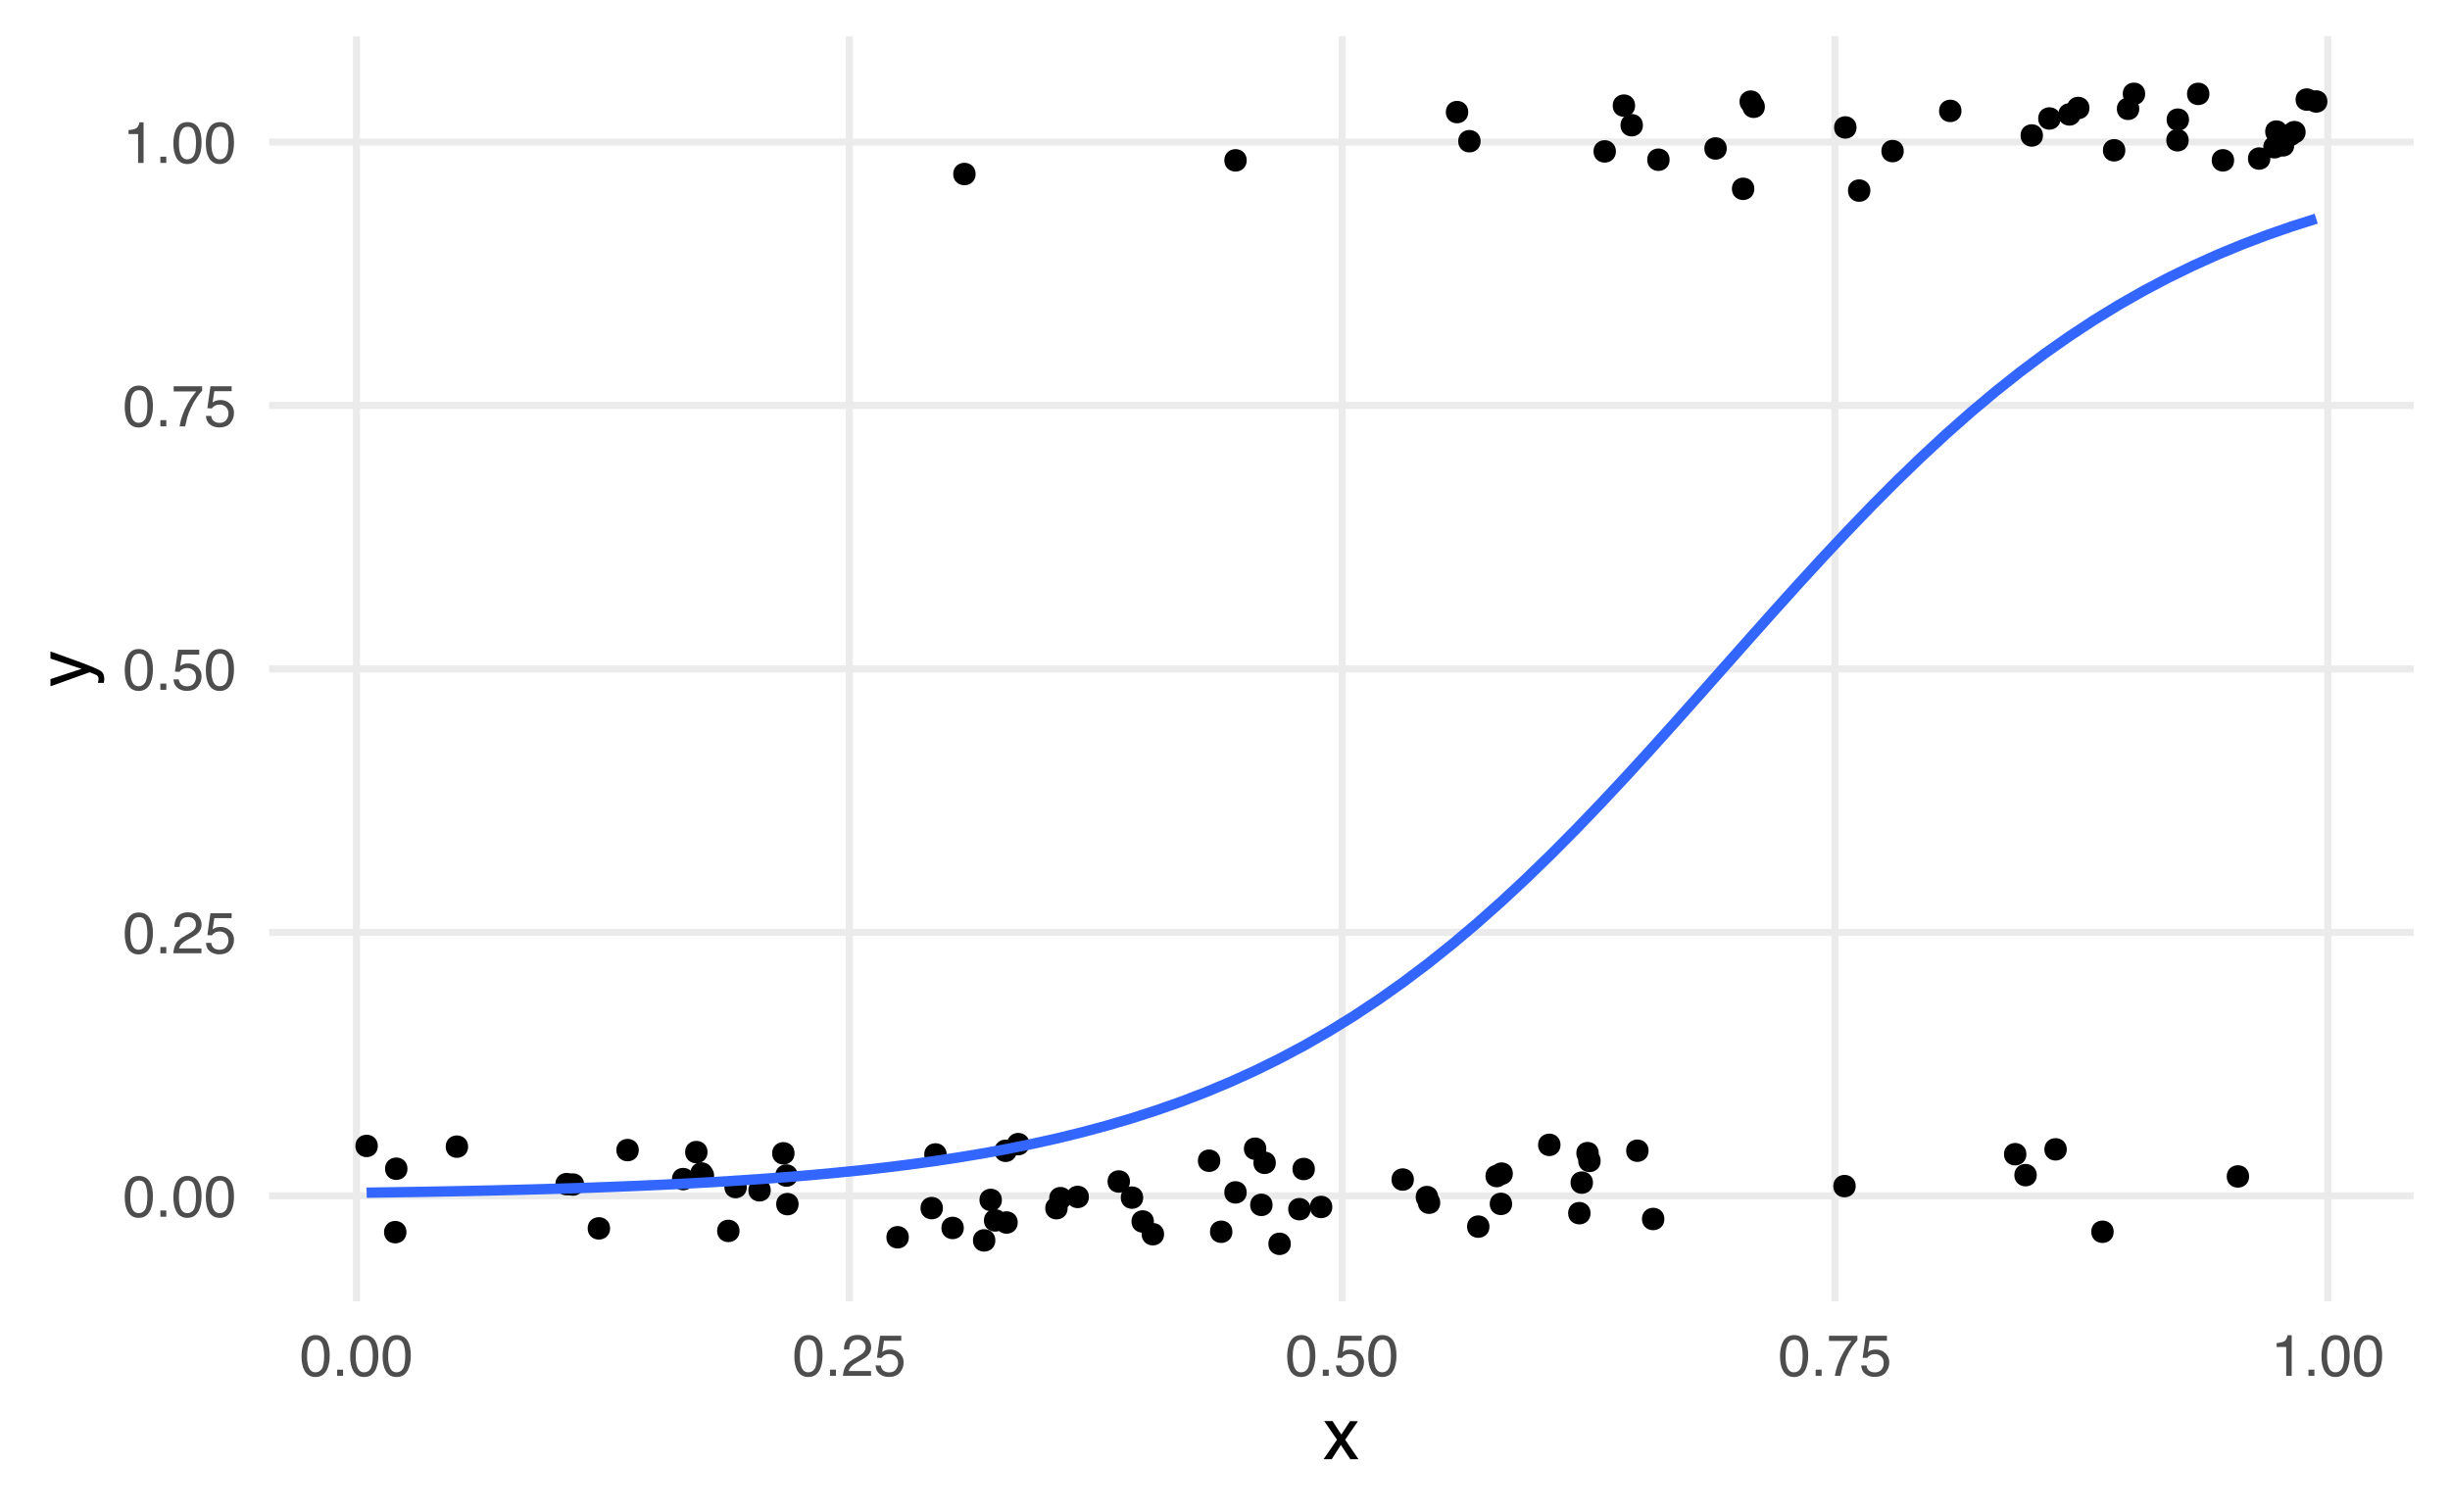 <?xml version="1.0" encoding="UTF-8"?>
<svg xmlns="http://www.w3.org/2000/svg" xmlns:xlink="http://www.w3.org/1999/xlink" width="504pt" height="311pt" viewBox="0 0 504 311" version="1.1">
<defs>
<g>
<symbol overflow="visible" id="glyph0-0">
<path style="stroke:none;" d="M 0.391 0 L 0.391 -8.609 L 7.219 -8.609 L 7.219 0 Z M 6.141 -1.078 L 6.141 -7.531 L 1.469 -7.531 L 1.469 -1.078 Z M 6.141 -1.078 "/>
</symbol>
<symbol overflow="visible" id="glyph0-1">
<path style="stroke:none;" d="M 3.25 -8.391 C 4.332 -8.391 5.117 -7.941 5.609 -7.047 C 5.984 -6.359 6.172 -5.41 6.172 -4.203 C 6.172 -3.066 6 -2.125 5.656 -1.375 C 5.164 -0.301 4.359 0.234 3.234 0.234 C 2.234 0.234 1.484 -0.203 0.984 -1.078 C 0.578 -1.816 0.375 -2.801 0.375 -4.031 C 0.375 -4.977 0.5 -5.797 0.75 -6.484 C 1.207 -7.754 2.039 -8.391 3.25 -8.391 Z M 3.234 -0.734 C 3.785 -0.734 4.223 -0.973 4.547 -1.453 C 4.867 -1.941 5.031 -2.848 5.031 -4.172 C 5.031 -5.117 4.91 -5.898 4.672 -6.516 C 4.441 -7.129 3.988 -7.438 3.312 -7.438 C 2.688 -7.438 2.227 -7.145 1.938 -6.562 C 1.656 -5.977 1.516 -5.117 1.516 -3.984 C 1.516 -3.129 1.609 -2.441 1.797 -1.922 C 2.078 -1.129 2.555 -0.734 3.234 -0.734 Z M 3.234 -0.734 "/>
</symbol>
<symbol overflow="visible" id="glyph0-2">
<path style="stroke:none;" d="M 1.031 -1.281 L 2.25 -1.281 L 2.25 0 L 1.031 0 Z M 1.031 -1.281 "/>
</symbol>
<symbol overflow="visible" id="glyph0-3">
<path style="stroke:none;" d="M 0.375 0 C 0.414 -0.719 0.566 -1.344 0.828 -1.875 C 1.086 -2.414 1.594 -2.906 2.344 -3.344 L 3.469 -4 C 3.969 -4.289 4.32 -4.539 4.531 -4.75 C 4.852 -5.07 5.016 -5.441 5.016 -5.859 C 5.016 -6.348 4.863 -6.734 4.562 -7.016 C 4.27 -7.305 3.883 -7.453 3.406 -7.453 C 2.676 -7.453 2.176 -7.18 1.906 -6.641 C 1.75 -6.336 1.664 -5.93 1.656 -5.422 L 0.578 -5.422 C 0.586 -6.148 0.723 -6.742 0.984 -7.203 C 1.441 -8.016 2.25 -8.422 3.406 -8.422 C 4.363 -8.422 5.062 -8.16 5.5 -7.641 C 5.945 -7.117 6.172 -6.539 6.172 -5.906 C 6.172 -5.238 5.938 -4.664 5.469 -4.188 C 5.195 -3.906 4.707 -3.566 4 -3.172 L 3.188 -2.734 C 2.812 -2.523 2.516 -2.32 2.297 -2.125 C 1.898 -1.789 1.648 -1.414 1.547 -1 L 6.141 -1 L 6.141 0 Z M 0.375 0 "/>
</symbol>
<symbol overflow="visible" id="glyph0-4">
<path style="stroke:none;" d="M 1.484 -2.141 C 1.555 -1.535 1.836 -1.117 2.328 -0.891 C 2.578 -0.773 2.863 -0.719 3.188 -0.719 C 3.812 -0.719 4.273 -0.914 4.578 -1.312 C 4.879 -1.707 5.031 -2.148 5.031 -2.641 C 5.031 -3.223 4.848 -3.676 4.484 -4 C 4.129 -4.32 3.703 -4.484 3.203 -4.484 C 2.836 -4.484 2.523 -4.41 2.266 -4.266 C 2.004 -4.129 1.785 -3.938 1.609 -3.688 L 0.688 -3.734 L 1.328 -8.25 L 5.688 -8.25 L 5.688 -7.234 L 2.125 -7.234 L 1.766 -4.906 C 1.961 -5.051 2.148 -5.16 2.328 -5.234 C 2.641 -5.359 3 -5.422 3.406 -5.422 C 4.176 -5.422 4.828 -5.172 5.359 -4.672 C 5.898 -4.18 6.172 -3.555 6.172 -2.797 C 6.172 -2.004 5.922 -1.301 5.422 -0.688 C 4.93 -0.082 4.148 0.219 3.078 0.219 C 2.398 0.219 1.797 0.023 1.266 -0.359 C 0.742 -0.742 0.453 -1.336 0.391 -2.141 Z M 1.484 -2.141 "/>
</symbol>
<symbol overflow="visible" id="glyph0-5">
<path style="stroke:none;" d="M 6.281 -8.25 L 6.281 -7.328 C 6.008 -7.066 5.648 -6.613 5.203 -5.969 C 4.754 -5.32 4.359 -4.625 4.016 -3.875 C 3.672 -3.133 3.41 -2.469 3.234 -1.875 C 3.129 -1.488 2.984 -0.863 2.797 0 L 1.641 0 C 1.898 -1.602 2.484 -3.195 3.391 -4.781 C 3.93 -5.707 4.492 -6.508 5.078 -7.188 L 0.438 -7.188 L 0.438 -8.25 Z M 6.281 -8.25 "/>
</symbol>
<symbol overflow="visible" id="glyph0-6">
<path style="stroke:none;" d="M 1.156 -5.938 L 1.156 -6.75 C 1.914 -6.82 2.441 -6.945 2.734 -7.125 C 3.035 -7.301 3.266 -7.711 3.422 -8.359 L 4.25 -8.359 L 4.25 0 L 3.125 0 L 3.125 -5.938 Z M 1.156 -5.938 "/>
</symbol>
<symbol overflow="visible" id="glyph1-0">
<path style="stroke:none;" d="M 0.484 0 L 0.484 -10.766 L 9.031 -10.766 L 9.031 0 Z M 7.672 -1.344 L 7.672 -9.406 L 1.828 -9.406 L 1.828 -1.344 Z M 7.672 -1.344 "/>
</symbol>
<symbol overflow="visible" id="glyph1-1">
<path style="stroke:none;" d="M 0.219 -7.844 L 1.922 -7.844 L 3.734 -5.078 L 5.547 -7.844 L 7.156 -7.812 L 4.516 -4.016 L 7.266 0 L 5.594 0 L 3.641 -2.938 L 1.75 0 L 0.078 0 L 2.844 -4.016 Z M 0.219 -7.844 "/>
</symbol>
<symbol overflow="visible" id="glyph2-0">
<path style="stroke:none;" d="M 0 -0.484 L -10.766 -0.484 L -10.766 -9.031 L 0 -9.031 Z M -1.344 -7.672 L -9.406 -7.672 L -9.406 -1.828 L -1.344 -1.828 Z M -1.344 -7.672 "/>
</symbol>
<symbol overflow="visible" id="glyph2-1">
<path style="stroke:none;" d="M -7.844 -5.859 L -7.844 -7.328 C -7.344 -7.141 -6.195 -6.727 -4.406 -6.094 C -3.051 -5.613 -1.953 -5.211 -1.109 -4.891 C 0.891 -4.129 2.109 -3.594 2.547 -3.281 C 2.992 -2.969 3.219 -2.426 3.219 -1.656 C 3.219 -1.477 3.207 -1.336 3.188 -1.234 C 3.176 -1.129 3.148 -1.004 3.109 -0.859 L 1.906 -0.859 C 1.969 -1.086 2.004 -1.254 2.016 -1.359 C 2.035 -1.461 2.047 -1.555 2.047 -1.641 C 2.047 -1.879 2.004 -2.055 1.922 -2.172 C 1.848 -2.285 1.754 -2.383 1.641 -2.469 C 1.598 -2.488 1.395 -2.57 1.031 -2.719 C 0.664 -2.875 0.398 -2.984 0.234 -3.047 L -7.844 -0.156 L -7.844 -1.641 L -1.453 -3.75 Z M -8.031 -3.75 Z M -8.031 -3.75 "/>
</symbol>
</g>
<clipPath id="clip1">
  <path d="M 55.367 245 L 496.531 245 L 496.531 247 L 55.367 247 Z M 55.367 245 "/>
</clipPath>
<clipPath id="clip2">
  <path d="M 55.367 191 L 496.531 191 L 496.531 193 L 55.367 193 Z M 55.367 191 "/>
</clipPath>
<clipPath id="clip3">
  <path d="M 55.367 136 L 496.531 136 L 496.531 139 L 55.367 139 Z M 55.367 136 "/>
</clipPath>
<clipPath id="clip4">
  <path d="M 55.367 82 L 496.531 82 L 496.531 85 L 55.367 85 Z M 55.367 82 "/>
</clipPath>
<clipPath id="clip5">
  <path d="M 55.367 28 L 496.531 28 L 496.531 30 L 55.367 30 Z M 55.367 28 "/>
</clipPath>
<clipPath id="clip6">
  <path d="M 72 7.473 L 75 7.473 L 75 267.73 L 72 267.73 Z M 72 7.473 "/>
</clipPath>
<clipPath id="clip7">
  <path d="M 173 7.473 L 176 7.473 L 176 267.73 L 173 267.73 Z M 173 7.473 "/>
</clipPath>
<clipPath id="clip8">
  <path d="M 275 7.473 L 277 7.473 L 277 267.73 L 275 267.73 Z M 275 7.473 "/>
</clipPath>
<clipPath id="clip9">
  <path d="M 376 7.473 L 379 7.473 L 379 267.73 L 376 267.73 Z M 376 7.473 "/>
</clipPath>
<clipPath id="clip10">
  <path d="M 478 7.473 L 480 7.473 L 480 267.73 L 478 267.73 Z M 478 7.473 "/>
</clipPath>
</defs>
<g id="surface164">
<rect x="0" y="0" width="504" height="311" style="fill:rgb(100%,100%,100%);fill-opacity:1;stroke:none;"/>
<g clip-path="url(#clip1)" clip-rule="nonzero">
<path style="fill:none;stroke-width:1.455;stroke-linecap:butt;stroke-linejoin:round;stroke:rgb(92.157%,92.157%,92.157%);stroke-opacity:1;stroke-miterlimit:10;" d="M 55.367 246.02 L 496.527 246.02 "/>
</g>
<g clip-path="url(#clip2)" clip-rule="nonzero">
<path style="fill:none;stroke-width:1.455;stroke-linecap:butt;stroke-linejoin:round;stroke:rgb(92.157%,92.157%,92.157%);stroke-opacity:1;stroke-miterlimit:10;" d="M 55.367 191.816 L 496.527 191.816 "/>
</g>
<g clip-path="url(#clip3)" clip-rule="nonzero">
<path style="fill:none;stroke-width:1.455;stroke-linecap:butt;stroke-linejoin:round;stroke:rgb(92.157%,92.157%,92.157%);stroke-opacity:1;stroke-miterlimit:10;" d="M 55.367 137.617 L 496.527 137.617 "/>
</g>
<g clip-path="url(#clip4)" clip-rule="nonzero">
<path style="fill:none;stroke-width:1.455;stroke-linecap:butt;stroke-linejoin:round;stroke:rgb(92.157%,92.157%,92.157%);stroke-opacity:1;stroke-miterlimit:10;" d="M 55.367 83.414 L 496.527 83.414 "/>
</g>
<g clip-path="url(#clip5)" clip-rule="nonzero">
<path style="fill:none;stroke-width:1.455;stroke-linecap:butt;stroke-linejoin:round;stroke:rgb(92.157%,92.157%,92.157%);stroke-opacity:1;stroke-miterlimit:10;" d="M 55.367 29.215 L 496.527 29.215 "/>
</g>
<g clip-path="url(#clip6)" clip-rule="nonzero">
<path style="fill:none;stroke-width:1.455;stroke-linecap:butt;stroke-linejoin:round;stroke:rgb(92.157%,92.157%,92.157%);stroke-opacity:1;stroke-miterlimit:10;" d="M 73.332 267.727 L 73.332 7.473 "/>
</g>
<g clip-path="url(#clip7)" clip-rule="nonzero">
<path style="fill:none;stroke-width:1.455;stroke-linecap:butt;stroke-linejoin:round;stroke:rgb(92.157%,92.157%,92.157%);stroke-opacity:1;stroke-miterlimit:10;" d="M 174.715 267.727 L 174.715 7.473 "/>
</g>
<g clip-path="url(#clip8)" clip-rule="nonzero">
<path style="fill:none;stroke-width:1.455;stroke-linecap:butt;stroke-linejoin:round;stroke:rgb(92.157%,92.157%,92.157%);stroke-opacity:1;stroke-miterlimit:10;" d="M 276.098 267.727 L 276.098 7.473 "/>
</g>
<g clip-path="url(#clip9)" clip-rule="nonzero">
<path style="fill:none;stroke-width:1.455;stroke-linecap:butt;stroke-linejoin:round;stroke:rgb(92.157%,92.157%,92.157%);stroke-opacity:1;stroke-miterlimit:10;" d="M 377.48 267.727 L 377.48 7.473 "/>
</g>
<g clip-path="url(#clip10)" clip-rule="nonzero">
<path style="fill:none;stroke-width:1.455;stroke-linecap:butt;stroke-linejoin:round;stroke:rgb(92.157%,92.157%,92.157%);stroke-opacity:1;stroke-miterlimit:10;" d="M 478.863 267.727 L 478.863 7.473 "/>
</g>
<path style="fill-rule:nonzero;fill:rgb(0%,0%,0%);fill-opacity:1;stroke-width:0.709;stroke-linecap:round;stroke-linejoin:round;stroke:rgb(0%,0%,0%);stroke-opacity:1;stroke-miterlimit:10;" d="M 416.508 237.461 C 416.508 240.066 412.598 240.066 412.598 237.461 C 412.598 234.852 416.508 234.852 416.508 237.461 "/>
<path style="fill-rule:nonzero;fill:rgb(0%,0%,0%);fill-opacity:1;stroke-width:0.709;stroke-linecap:round;stroke-linejoin:round;stroke:rgb(0%,0%,0%);stroke-opacity:1;stroke-miterlimit:10;" d="M 262.105 239.23 C 262.105 241.836 258.195 241.836 258.195 239.23 C 258.195 236.625 262.105 236.625 262.105 239.23 "/>
<path style="fill-rule:nonzero;fill:rgb(0%,0%,0%);fill-opacity:1;stroke-width:0.709;stroke-linecap:round;stroke-linejoin:round;stroke:rgb(0%,0%,0%);stroke-opacity:1;stroke-miterlimit:10;" d="M 209.012 251.512 C 209.012 254.117 205.105 254.117 205.105 251.512 C 205.105 248.902 209.012 248.902 209.012 251.512 "/>
<path style="fill-rule:nonzero;fill:rgb(0%,0%,0%);fill-opacity:1;stroke-width:0.709;stroke-linecap:round;stroke-linejoin:round;stroke:rgb(0%,0%,0%);stroke-opacity:1;stroke-miterlimit:10;" d="M 295.492 246.277 C 295.492 248.883 291.582 248.883 291.582 246.277 C 291.582 243.672 295.492 243.672 295.492 246.277 "/>
<path style="fill-rule:nonzero;fill:rgb(0%,0%,0%);fill-opacity:1;stroke-width:0.709;stroke-linecap:round;stroke-linejoin:round;stroke:rgb(0%,0%,0%);stroke-opacity:1;stroke-miterlimit:10;" d="M 338.785 236.738 C 338.785 239.344 334.875 239.344 334.875 236.738 C 334.875 234.133 338.785 234.133 338.785 236.738 "/>
<path style="fill-rule:nonzero;fill:rgb(0%,0%,0%);fill-opacity:1;stroke-width:0.709;stroke-linecap:round;stroke-linejoin:round;stroke:rgb(0%,0%,0%);stroke-opacity:1;stroke-miterlimit:10;" d="M 466.695 32.621 C 466.695 35.227 462.789 35.227 462.789 32.621 C 462.789 30.016 466.695 30.016 466.695 32.621 "/>
<path style="fill-rule:nonzero;fill:rgb(0%,0%,0%);fill-opacity:1;stroke-width:0.709;stroke-linecap:round;stroke-linejoin:round;stroke:rgb(0%,0%,0%);stroke-opacity:1;stroke-miterlimit:10;" d="M 194.391 237.508 C 194.391 240.113 190.48 240.113 190.48 237.508 C 190.48 234.898 194.391 234.898 194.391 237.508 "/>
<path style="fill-rule:nonzero;fill:rgb(0%,0%,0%);fill-opacity:1;stroke-width:0.709;stroke-linecap:round;stroke-linejoin:round;stroke:rgb(0%,0%,0%);stroke-opacity:1;stroke-miterlimit:10;" d="M 360.539 38.848 C 360.539 41.453 356.629 41.453 356.629 38.848 C 356.629 36.242 360.539 36.242 360.539 38.848 "/>
<path style="fill-rule:nonzero;fill:rgb(0%,0%,0%);fill-opacity:1;stroke-width:0.709;stroke-linecap:round;stroke-linejoin:round;stroke:rgb(0%,0%,0%);stroke-opacity:1;stroke-miterlimit:10;" d="M 261.434 247.883 C 261.434 250.488 257.523 250.488 257.523 247.883 C 257.523 245.273 261.434 245.273 261.434 247.883 "/>
<path style="fill-rule:nonzero;fill:rgb(0%,0%,0%);fill-opacity:1;stroke-width:0.709;stroke-linecap:round;stroke-linejoin:round;stroke:rgb(0%,0%,0%);stroke-opacity:1;stroke-miterlimit:10;" d="M 439.727 22.391 C 439.727 24.996 435.816 24.996 435.816 22.391 C 435.816 19.781 439.727 19.781 439.727 22.391 "/>
<path style="fill-rule:nonzero;fill:rgb(0%,0%,0%);fill-opacity:1;stroke-width:0.709;stroke-linecap:round;stroke-linejoin:round;stroke:rgb(0%,0%,0%);stroke-opacity:1;stroke-miterlimit:10;" d="M 118.516 243.613 C 118.516 246.223 114.605 246.223 114.605 243.613 C 114.605 241.008 118.516 241.008 118.516 243.613 "/>
<path style="fill-rule:nonzero;fill:rgb(0%,0%,0%);fill-opacity:1;stroke-width:0.709;stroke-linecap:round;stroke-linejoin:round;stroke:rgb(0%,0%,0%);stroke-opacity:1;stroke-miterlimit:10;" d="M 146.266 241.426 C 146.266 244.031 142.359 244.031 142.359 241.426 C 142.359 238.82 146.266 238.82 146.266 241.426 "/>
<path style="fill-rule:nonzero;fill:rgb(0%,0%,0%);fill-opacity:1;stroke-width:0.709;stroke-linecap:round;stroke-linejoin:round;stroke:rgb(0%,0%,0%);stroke-opacity:1;stroke-miterlimit:10;" d="M 256.113 245.316 C 256.113 247.922 252.203 247.922 252.203 245.316 C 252.203 242.707 256.113 242.707 256.113 245.316 "/>
<path style="fill-rule:nonzero;fill:rgb(0%,0%,0%);fill-opacity:1;stroke-width:0.709;stroke-linecap:round;stroke-linejoin:round;stroke:rgb(0%,0%,0%);stroke-opacity:1;stroke-miterlimit:10;" d="M 158.203 244.887 C 158.203 247.492 154.293 247.492 154.293 244.887 C 154.293 242.281 158.203 242.281 158.203 244.887 "/>
<path style="fill-rule:nonzero;fill:rgb(0%,0%,0%);fill-opacity:1;stroke-width:0.709;stroke-linecap:round;stroke-linejoin:round;stroke:rgb(0%,0%,0%);stroke-opacity:1;stroke-miterlimit:10;" d="M 269.262 248.77 C 269.262 251.375 265.352 251.375 265.352 248.77 C 265.352 246.164 269.262 246.164 269.262 248.77 "/>
<path style="fill-rule:nonzero;fill:rgb(0%,0%,0%);fill-opacity:1;stroke-width:0.709;stroke-linecap:round;stroke-linejoin:round;stroke:rgb(0%,0%,0%);stroke-opacity:1;stroke-miterlimit:10;" d="M 200.348 35.801 C 200.348 38.41 196.438 38.41 196.438 35.801 C 196.438 33.195 200.348 33.195 200.348 35.801 "/>
<path style="fill-rule:nonzero;fill:rgb(0%,0%,0%);fill-opacity:1;stroke-width:0.709;stroke-linecap:round;stroke-linejoin:round;stroke:rgb(0%,0%,0%);stroke-opacity:1;stroke-miterlimit:10;" d="M 471.602 29.906 C 471.602 32.512 467.691 32.512 467.691 29.906 C 467.691 27.301 471.602 27.301 471.602 29.906 "/>
<path style="fill-rule:nonzero;fill:rgb(0%,0%,0%);fill-opacity:1;stroke-width:0.709;stroke-linecap:round;stroke-linejoin:round;stroke:rgb(0%,0%,0%);stroke-opacity:1;stroke-miterlimit:10;" d="M 208.824 236.762 C 208.824 239.367 204.914 239.367 204.914 236.762 C 204.914 234.152 208.824 234.152 208.824 236.762 "/>
<path style="fill-rule:nonzero;fill:rgb(0%,0%,0%);fill-opacity:1;stroke-width:0.709;stroke-linecap:round;stroke-linejoin:round;stroke:rgb(0%,0%,0%);stroke-opacity:1;stroke-miterlimit:10;" d="M 142.488 242.578 C 142.488 245.184 138.578 245.184 138.578 242.578 C 138.578 239.973 142.488 239.973 142.488 242.578 "/>
<path style="fill-rule:nonzero;fill:rgb(0%,0%,0%);fill-opacity:1;stroke-width:0.709;stroke-linecap:round;stroke-linejoin:round;stroke:rgb(0%,0%,0%);stroke-opacity:1;stroke-miterlimit:10;" d="M 429.477 22.219 C 429.477 24.824 425.566 24.824 425.566 22.219 C 425.566 19.609 429.477 19.609 429.477 22.219 "/>
<path style="fill-rule:nonzero;fill:rgb(0%,0%,0%);fill-opacity:1;stroke-width:0.709;stroke-linecap:round;stroke-linejoin:round;stroke:rgb(0%,0%,0%);stroke-opacity:1;stroke-miterlimit:10;" d="M 232.102 243.07 C 232.102 245.68 228.191 245.68 228.191 243.07 C 228.191 240.465 232.102 240.465 232.102 243.07 "/>
<path style="fill-rule:nonzero;fill:rgb(0%,0%,0%);fill-opacity:1;stroke-width:0.709;stroke-linecap:round;stroke-linejoin:round;stroke:rgb(0%,0%,0%);stroke-opacity:1;stroke-miterlimit:10;" d="M 381.562 26.219 C 381.562 28.828 377.652 28.828 377.652 26.219 C 377.652 23.613 381.562 23.613 381.562 26.219 "/>
<path style="fill-rule:nonzero;fill:rgb(0%,0%,0%);fill-opacity:1;stroke-width:0.709;stroke-linecap:round;stroke-linejoin:round;stroke:rgb(0%,0%,0%);stroke-opacity:1;stroke-miterlimit:10;" d="M 391.281 31.086 C 391.281 33.691 387.375 33.691 387.375 31.086 C 387.375 28.48 391.281 28.48 391.281 31.086 "/>
<path style="fill-rule:nonzero;fill:rgb(0%,0%,0%);fill-opacity:1;stroke-width:0.709;stroke-linecap:round;stroke-linejoin:round;stroke:rgb(0%,0%,0%);stroke-opacity:1;stroke-miterlimit:10;" d="M 469.84 30.293 C 469.84 32.902 465.93 32.902 465.93 30.293 C 465.93 27.688 469.84 27.688 469.84 30.293 "/>
<path style="fill-rule:nonzero;fill:rgb(0%,0%,0%);fill-opacity:1;stroke-width:0.709;stroke-linecap:round;stroke-linejoin:round;stroke:rgb(0%,0%,0%);stroke-opacity:1;stroke-miterlimit:10;" d="M 419.918 27.871 C 419.918 30.477 416.008 30.477 416.008 27.871 C 416.008 25.262 419.918 25.262 419.918 27.871 "/>
<path style="fill-rule:nonzero;fill:rgb(0%,0%,0%);fill-opacity:1;stroke-width:0.709;stroke-linecap:round;stroke-linejoin:round;stroke:rgb(0%,0%,0%);stroke-opacity:1;stroke-miterlimit:10;" d="M 239.117 253.918 C 239.117 256.523 235.207 256.523 235.207 253.918 C 235.207 251.312 239.117 251.312 239.117 253.918 "/>
<path style="fill-rule:nonzero;fill:rgb(0%,0%,0%);fill-opacity:1;stroke-width:0.709;stroke-linecap:round;stroke-linejoin:round;stroke:rgb(0%,0%,0%);stroke-opacity:1;stroke-miterlimit:10;" d="M 384.414 39.211 C 384.414 41.82 380.504 41.82 380.504 39.211 C 380.504 36.605 384.414 36.605 384.414 39.211 "/>
<path style="fill-rule:nonzero;fill:rgb(0%,0%,0%);fill-opacity:1;stroke-width:0.709;stroke-linecap:round;stroke-linejoin:round;stroke:rgb(0%,0%,0%);stroke-opacity:1;stroke-miterlimit:10;" d="M 153.281 244.215 C 153.281 246.82 149.371 246.82 149.371 244.215 C 149.371 241.609 153.281 241.609 153.281 244.215 "/>
<path style="fill-rule:nonzero;fill:rgb(0%,0%,0%);fill-opacity:1;stroke-width:0.709;stroke-linecap:round;stroke-linejoin:round;stroke:rgb(0%,0%,0%);stroke-opacity:1;stroke-miterlimit:10;" d="M 125.152 252.719 C 125.152 255.324 121.242 255.324 121.242 252.719 C 121.242 250.109 125.152 250.109 125.152 252.719 "/>
<path style="fill-rule:nonzero;fill:rgb(0%,0%,0%);fill-opacity:1;stroke-width:0.709;stroke-linecap:round;stroke-linejoin:round;stroke:rgb(0%,0%,0%);stroke-opacity:1;stroke-miterlimit:10;" d="M 427.668 23.543 C 427.668 26.148 423.758 26.148 423.758 23.543 C 423.758 20.938 427.668 20.938 427.668 23.543 "/>
<path style="fill-rule:nonzero;fill:rgb(0%,0%,0%);fill-opacity:1;stroke-width:0.709;stroke-linecap:round;stroke-linejoin:round;stroke:rgb(0%,0%,0%);stroke-opacity:1;stroke-miterlimit:10;" d="M 434.461 253.414 C 434.461 256.02 430.551 256.02 430.551 253.414 C 430.551 250.809 434.461 250.809 434.461 253.414 "/>
<path style="fill-rule:nonzero;fill:rgb(0%,0%,0%);fill-opacity:1;stroke-width:0.709;stroke-linecap:round;stroke-linejoin:round;stroke:rgb(0%,0%,0%);stroke-opacity:1;stroke-miterlimit:10;" d="M 301.691 23.062 C 301.691 25.668 297.781 25.668 297.781 23.062 C 297.781 20.457 301.691 20.457 301.691 23.062 "/>
<path style="fill-rule:nonzero;fill:rgb(0%,0%,0%);fill-opacity:1;stroke-width:0.709;stroke-linecap:round;stroke-linejoin:round;stroke:rgb(0%,0%,0%);stroke-opacity:1;stroke-miterlimit:10;" d="M 306.055 252.359 C 306.055 254.965 302.145 254.965 302.145 252.359 C 302.145 249.75 306.055 249.75 306.055 252.359 "/>
<path style="fill-rule:nonzero;fill:rgb(0%,0%,0%);fill-opacity:1;stroke-width:0.709;stroke-linecap:round;stroke-linejoin:round;stroke:rgb(0%,0%,0%);stroke-opacity:1;stroke-miterlimit:10;" d="M 470.242 27.07 C 470.242 29.68 466.332 29.68 466.332 27.07 C 466.332 24.465 470.242 24.465 470.242 27.07 "/>
<path style="fill-rule:nonzero;fill:rgb(0%,0%,0%);fill-opacity:1;stroke-width:0.709;stroke-linecap:round;stroke-linejoin:round;stroke:rgb(0%,0%,0%);stroke-opacity:1;stroke-miterlimit:10;" d="M 197.918 252.629 C 197.918 255.234 194.012 255.234 194.012 252.629 C 194.012 250.023 197.918 250.023 197.918 252.629 "/>
<path style="fill-rule:nonzero;fill:rgb(0%,0%,0%);fill-opacity:1;stroke-width:0.709;stroke-linecap:round;stroke-linejoin:round;stroke:rgb(0%,0%,0%);stroke-opacity:1;stroke-miterlimit:10;" d="M 362.711 21.969 C 362.711 24.574 358.801 24.574 358.801 21.969 C 358.801 19.363 362.711 19.363 362.711 21.969 "/>
<path style="fill-rule:nonzero;fill:rgb(0%,0%,0%);fill-opacity:1;stroke-width:0.709;stroke-linecap:round;stroke-linejoin:round;stroke:rgb(0%,0%,0%);stroke-opacity:1;stroke-miterlimit:10;" d="M 449.961 24.613 C 449.961 27.219 446.055 27.219 446.055 24.613 C 446.055 22.008 449.961 22.008 449.961 24.613 "/>
<path style="fill-rule:nonzero;fill:rgb(0%,0%,0%);fill-opacity:1;stroke-width:0.709;stroke-linecap:round;stroke-linejoin:round;stroke:rgb(0%,0%,0%);stroke-opacity:1;stroke-miterlimit:10;" d="M 310.715 247.68 C 310.715 250.285 306.805 250.285 306.805 247.68 C 306.805 245.074 310.715 245.074 310.715 247.68 "/>
<path style="fill-rule:nonzero;fill:rgb(0%,0%,0%);fill-opacity:1;stroke-width:0.709;stroke-linecap:round;stroke-linejoin:round;stroke:rgb(0%,0%,0%);stroke-opacity:1;stroke-miterlimit:10;" d="M 403.152 22.816 C 403.152 25.422 399.242 25.422 399.242 22.816 C 399.242 20.207 403.152 20.207 403.152 22.816 "/>
<path style="fill-rule:nonzero;fill:rgb(0%,0%,0%);fill-opacity:1;stroke-width:0.709;stroke-linecap:round;stroke-linejoin:round;stroke:rgb(0%,0%,0%);stroke-opacity:1;stroke-miterlimit:10;" d="M 95.945 235.902 C 95.945 238.512 92.039 238.512 92.039 235.902 C 92.039 233.297 95.945 233.297 95.945 235.902 "/>
<path style="fill-rule:nonzero;fill:rgb(0%,0%,0%);fill-opacity:1;stroke-width:0.709;stroke-linecap:round;stroke-linejoin:round;stroke:rgb(0%,0%,0%);stroke-opacity:1;stroke-miterlimit:10;" d="M 459.242 32.984 C 459.242 35.594 455.332 35.594 455.332 32.984 C 455.332 30.379 459.242 30.379 459.242 32.984 "/>
<path style="fill-rule:nonzero;fill:rgb(0%,0%,0%);fill-opacity:1;stroke-width:0.709;stroke-linecap:round;stroke-linejoin:round;stroke:rgb(0%,0%,0%);stroke-opacity:1;stroke-miterlimit:10;" d="M 309.844 241.953 C 309.844 244.559 305.934 244.559 305.934 241.953 C 305.934 239.348 309.844 239.348 309.844 241.953 "/>
<path style="fill-rule:nonzero;fill:rgb(0%,0%,0%);fill-opacity:1;stroke-width:0.709;stroke-linecap:round;stroke-linejoin:round;stroke:rgb(0%,0%,0%);stroke-opacity:1;stroke-miterlimit:10;" d="M 381.395 244.02 C 381.395 246.625 377.488 246.625 377.488 244.02 C 377.488 241.414 381.395 241.414 381.395 244.02 "/>
<path style="fill-rule:nonzero;fill:rgb(0%,0%,0%);fill-opacity:1;stroke-width:0.709;stroke-linecap:round;stroke-linejoin:round;stroke:rgb(0%,0%,0%);stroke-opacity:1;stroke-miterlimit:10;" d="M 336.016 21.73 C 336.016 24.336 332.105 24.336 332.105 21.73 C 332.105 19.125 336.016 19.125 336.016 21.73 "/>
<path style="fill-rule:nonzero;fill:rgb(0%,0%,0%);fill-opacity:1;stroke-width:0.709;stroke-linecap:round;stroke-linejoin:round;stroke:rgb(0%,0%,0%);stroke-opacity:1;stroke-miterlimit:10;" d="M 354.867 30.547 C 354.867 33.156 350.957 33.156 350.957 30.547 C 350.957 27.941 354.867 27.941 354.867 30.547 "/>
<path style="fill-rule:nonzero;fill:rgb(0%,0%,0%);fill-opacity:1;stroke-width:0.709;stroke-linecap:round;stroke-linejoin:round;stroke:rgb(0%,0%,0%);stroke-opacity:1;stroke-miterlimit:10;" d="M 449.898 28.859 C 449.898 31.465 445.988 31.465 445.988 28.859 C 445.988 26.254 449.898 26.254 449.898 28.859 "/>
<path style="fill-rule:nonzero;fill:rgb(0%,0%,0%);fill-opacity:1;stroke-width:0.709;stroke-linecap:round;stroke-linejoin:round;stroke:rgb(0%,0%,0%);stroke-opacity:1;stroke-miterlimit:10;" d="M 220.102 246.504 C 220.102 249.109 216.191 249.109 216.191 246.504 C 216.191 243.895 220.102 243.895 220.102 246.504 "/>
<path style="fill-rule:nonzero;fill:rgb(0%,0%,0%);fill-opacity:1;stroke-width:0.709;stroke-linecap:round;stroke-linejoin:round;stroke:rgb(0%,0%,0%);stroke-opacity:1;stroke-miterlimit:10;" d="M 310.863 241.453 C 310.863 244.059 306.953 244.059 306.953 241.453 C 306.953 238.844 310.863 238.844 310.863 241.453 "/>
<path style="fill-rule:nonzero;fill:rgb(0%,0%,0%);fill-opacity:1;stroke-width:0.709;stroke-linecap:round;stroke-linejoin:round;stroke:rgb(0%,0%,0%);stroke-opacity:1;stroke-miterlimit:10;" d="M 436.859 30.922 C 436.859 33.527 432.949 33.527 432.949 30.922 C 432.949 28.316 436.859 28.316 436.859 30.922 "/>
<path style="fill-rule:nonzero;fill:rgb(0%,0%,0%);fill-opacity:1;stroke-width:0.709;stroke-linecap:round;stroke-linejoin:round;stroke:rgb(0%,0%,0%);stroke-opacity:1;stroke-miterlimit:10;" d="M 83.473 240.449 C 83.473 243.055 79.562 243.055 79.562 240.449 C 79.562 237.844 83.473 237.844 83.473 240.449 "/>
<path style="fill-rule:nonzero;fill:rgb(0%,0%,0%);fill-opacity:1;stroke-width:0.709;stroke-linecap:round;stroke-linejoin:round;stroke:rgb(0%,0%,0%);stroke-opacity:1;stroke-miterlimit:10;" d="M 211.418 235.387 C 211.418 237.996 207.512 237.996 207.512 235.387 C 207.512 232.781 211.418 232.781 211.418 235.387 "/>
<path style="fill-rule:nonzero;fill:rgb(0%,0%,0%);fill-opacity:1;stroke-width:0.709;stroke-linecap:round;stroke-linejoin:round;stroke:rgb(0%,0%,0%);stroke-opacity:1;stroke-miterlimit:10;" d="M 478.43 20.879 C 478.43 23.484 474.52 23.484 474.52 20.879 C 474.52 18.273 478.43 18.273 478.43 20.879 "/>
<path style="fill-rule:nonzero;fill:rgb(0%,0%,0%);fill-opacity:1;stroke-width:0.709;stroke-linecap:round;stroke-linejoin:round;stroke:rgb(0%,0%,0%);stroke-opacity:1;stroke-miterlimit:10;" d="M 320.668 235.539 C 320.668 238.145 316.758 238.145 316.758 235.539 C 316.758 232.93 320.668 232.93 320.668 235.539 "/>
<path style="fill-rule:nonzero;fill:rgb(0%,0%,0%);fill-opacity:1;stroke-width:0.709;stroke-linecap:round;stroke-linejoin:round;stroke:rgb(0%,0%,0%);stroke-opacity:1;stroke-miterlimit:10;" d="M 423.543 24.375 C 423.543 26.984 419.633 26.984 419.633 24.375 C 419.633 21.77 423.543 21.77 423.543 24.375 "/>
<path style="fill-rule:nonzero;fill:rgb(0%,0%,0%);fill-opacity:1;stroke-width:0.709;stroke-linecap:round;stroke-linejoin:round;stroke:rgb(0%,0%,0%);stroke-opacity:1;stroke-miterlimit:10;" d="M 256.117 32.988 C 256.117 35.598 252.211 35.598 252.211 32.988 C 252.211 30.383 256.117 30.383 256.117 32.988 "/>
<path style="fill-rule:nonzero;fill:rgb(0%,0%,0%);fill-opacity:1;stroke-width:0.709;stroke-linecap:round;stroke-linejoin:round;stroke:rgb(0%,0%,0%);stroke-opacity:1;stroke-miterlimit:10;" d="M 77.371 235.758 C 77.371 238.363 73.465 238.363 73.465 235.758 C 73.465 233.152 77.371 233.152 77.371 235.758 "/>
<path style="fill-rule:nonzero;fill:rgb(0%,0%,0%);fill-opacity:1;stroke-width:0.709;stroke-linecap:round;stroke-linejoin:round;stroke:rgb(0%,0%,0%);stroke-opacity:1;stroke-miterlimit:10;" d="M 163.934 247.73 C 163.934 250.336 160.023 250.336 160.023 247.73 C 160.023 245.125 163.934 245.125 163.934 247.73 "/>
<path style="fill-rule:nonzero;fill:rgb(0%,0%,0%);fill-opacity:1;stroke-width:0.709;stroke-linecap:round;stroke-linejoin:round;stroke:rgb(0%,0%,0%);stroke-opacity:1;stroke-miterlimit:10;" d="M 454.16 19.316 C 454.16 21.922 450.25 21.922 450.25 19.316 C 450.25 16.707 454.16 16.707 454.16 19.316 "/>
<path style="fill-rule:nonzero;fill:rgb(0%,0%,0%);fill-opacity:1;stroke-width:0.709;stroke-linecap:round;stroke-linejoin:round;stroke:rgb(0%,0%,0%);stroke-opacity:1;stroke-miterlimit:10;" d="M 145.199 237.023 C 145.199 239.633 141.289 239.633 141.289 237.023 C 141.289 234.418 145.199 234.418 145.199 237.023 "/>
<path style="fill-rule:nonzero;fill:rgb(0%,0%,0%);fill-opacity:1;stroke-width:0.709;stroke-linecap:round;stroke-linejoin:round;stroke:rgb(0%,0%,0%);stroke-opacity:1;stroke-miterlimit:10;" d="M 473.098 27.746 C 473.098 30.352 469.188 30.352 469.188 27.746 C 469.188 25.137 473.098 25.137 473.098 27.746 "/>
<path style="fill-rule:nonzero;fill:rgb(0%,0%,0%);fill-opacity:1;stroke-width:0.709;stroke-linecap:round;stroke-linejoin:round;stroke:rgb(0%,0%,0%);stroke-opacity:1;stroke-miterlimit:10;" d="M 440.941 19.301 C 440.941 21.91 437.031 21.91 437.031 19.301 C 437.031 16.695 440.941 16.695 440.941 19.301 "/>
<path style="fill-rule:nonzero;fill:rgb(0%,0%,0%);fill-opacity:1;stroke-width:0.709;stroke-linecap:round;stroke-linejoin:round;stroke:rgb(0%,0%,0%);stroke-opacity:1;stroke-miterlimit:10;" d="M 131.055 236.613 C 131.055 239.219 127.145 239.219 127.145 236.613 C 127.145 234.008 131.055 234.008 131.055 236.613 "/>
<path style="fill-rule:nonzero;fill:rgb(0%,0%,0%);fill-opacity:1;stroke-width:0.709;stroke-linecap:round;stroke-linejoin:round;stroke:rgb(0%,0%,0%);stroke-opacity:1;stroke-miterlimit:10;" d="M 234.82 246.391 C 234.82 249 230.91 249 230.91 246.391 C 230.91 243.785 234.82 243.785 234.82 246.391 "/>
<path style="fill-rule:nonzero;fill:rgb(0%,0%,0%);fill-opacity:1;stroke-width:0.709;stroke-linecap:round;stroke-linejoin:round;stroke:rgb(0%,0%,0%);stroke-opacity:1;stroke-miterlimit:10;" d="M 163.102 237.273 C 163.102 239.879 159.191 239.879 159.191 237.273 C 159.191 234.668 163.102 234.668 163.102 237.273 "/>
<path style="fill-rule:nonzero;fill:rgb(0%,0%,0%);fill-opacity:1;stroke-width:0.709;stroke-linecap:round;stroke-linejoin:round;stroke:rgb(0%,0%,0%);stroke-opacity:1;stroke-miterlimit:10;" d="M 163.746 241.852 C 163.746 244.457 159.836 244.457 159.836 241.852 C 159.836 239.242 163.746 239.242 163.746 241.852 "/>
<path style="fill-rule:nonzero;fill:rgb(0%,0%,0%);fill-opacity:1;stroke-width:0.709;stroke-linecap:round;stroke-linejoin:round;stroke:rgb(0%,0%,0%);stroke-opacity:1;stroke-miterlimit:10;" d="M 223.648 246.25 C 223.648 248.855 219.738 248.855 219.738 246.25 C 219.738 243.645 223.648 243.645 223.648 246.25 "/>
<path style="fill-rule:nonzero;fill:rgb(0%,0%,0%);fill-opacity:1;stroke-width:0.709;stroke-linecap:round;stroke-linejoin:round;stroke:rgb(0%,0%,0%);stroke-opacity:1;stroke-miterlimit:10;" d="M 342.035 250.789 C 342.035 253.395 338.125 253.395 338.125 250.789 C 338.125 248.18 342.035 248.18 342.035 250.789 "/>
<path style="fill-rule:nonzero;fill:rgb(0%,0%,0%);fill-opacity:1;stroke-width:0.709;stroke-linecap:round;stroke-linejoin:round;stroke:rgb(0%,0%,0%);stroke-opacity:1;stroke-miterlimit:10;" d="M 250.684 238.801 C 250.684 241.406 246.773 241.406 246.773 238.801 C 246.773 236.191 250.684 236.191 250.684 238.801 "/>
<path style="fill-rule:nonzero;fill:rgb(0%,0%,0%);fill-opacity:1;stroke-width:0.709;stroke-linecap:round;stroke-linejoin:round;stroke:rgb(0%,0%,0%);stroke-opacity:1;stroke-miterlimit:10;" d="M 119.805 243.699 C 119.805 246.305 115.895 246.305 115.895 243.699 C 115.895 241.09 119.805 241.09 119.805 243.699 "/>
<path style="fill-rule:nonzero;fill:rgb(0%,0%,0%);fill-opacity:1;stroke-width:0.709;stroke-linecap:round;stroke-linejoin:round;stroke:rgb(0%,0%,0%);stroke-opacity:1;stroke-miterlimit:10;" d="M 337.621 25.762 C 337.621 28.371 333.711 28.371 333.711 25.762 C 333.711 23.156 337.621 23.156 337.621 25.762 "/>
<path style="fill-rule:nonzero;fill:rgb(0%,0%,0%);fill-opacity:1;stroke-width:0.709;stroke-linecap:round;stroke-linejoin:round;stroke:rgb(0%,0%,0%);stroke-opacity:1;stroke-miterlimit:10;" d="M 462.324 242.031 C 462.324 244.641 458.418 244.641 458.418 242.031 C 458.418 239.426 462.324 239.426 462.324 242.031 "/>
<path style="fill-rule:nonzero;fill:rgb(0%,0%,0%);fill-opacity:1;stroke-width:0.709;stroke-linecap:round;stroke-linejoin:round;stroke:rgb(0%,0%,0%);stroke-opacity:1;stroke-miterlimit:10;" d="M 146.551 241.859 C 146.551 244.469 142.641 244.469 142.641 241.859 C 142.641 239.254 146.551 239.254 146.551 241.859 "/>
<path style="fill-rule:nonzero;fill:rgb(0%,0%,0%);fill-opacity:1;stroke-width:0.709;stroke-linecap:round;stroke-linejoin:round;stroke:rgb(0%,0%,0%);stroke-opacity:1;stroke-miterlimit:10;" d="M 424.816 236.457 C 424.816 239.062 420.906 239.062 420.906 236.457 C 420.906 233.852 424.816 233.852 424.816 236.457 "/>
<path style="fill-rule:nonzero;fill:rgb(0%,0%,0%);fill-opacity:1;stroke-width:0.709;stroke-linecap:round;stroke-linejoin:round;stroke:rgb(0%,0%,0%);stroke-opacity:1;stroke-miterlimit:10;" d="M 237.023 251.297 C 237.023 253.906 233.113 253.906 233.113 251.297 C 233.113 248.691 237.023 248.691 237.023 251.297 "/>
<path style="fill-rule:nonzero;fill:rgb(0%,0%,0%);fill-opacity:1;stroke-width:0.709;stroke-linecap:round;stroke-linejoin:round;stroke:rgb(0%,0%,0%);stroke-opacity:1;stroke-miterlimit:10;" d="M 476.492 20.484 C 476.492 23.09 472.582 23.09 472.582 20.484 C 472.582 17.879 476.492 17.879 476.492 20.484 "/>
<path style="fill-rule:nonzero;fill:rgb(0%,0%,0%);fill-opacity:1;stroke-width:0.709;stroke-linecap:round;stroke-linejoin:round;stroke:rgb(0%,0%,0%);stroke-opacity:1;stroke-miterlimit:10;" d="M 290.508 242.672 C 290.508 245.281 286.598 245.281 286.598 242.672 C 286.598 240.066 290.508 240.066 290.508 242.672 "/>
<path style="fill-rule:nonzero;fill:rgb(0%,0%,0%);fill-opacity:1;stroke-width:0.709;stroke-linecap:round;stroke-linejoin:round;stroke:rgb(0%,0%,0%);stroke-opacity:1;stroke-miterlimit:10;" d="M 362.105 20.906 C 362.105 23.512 358.195 23.512 358.195 20.906 C 358.195 18.297 362.105 18.297 362.105 20.906 "/>
<path style="fill-rule:nonzero;fill:rgb(0%,0%,0%);fill-opacity:1;stroke-width:0.709;stroke-linecap:round;stroke-linejoin:round;stroke:rgb(0%,0%,0%);stroke-opacity:1;stroke-miterlimit:10;" d="M 473.949 27.184 C 473.949 29.789 470.039 29.789 470.039 27.184 C 470.039 24.578 473.949 24.578 473.949 27.184 "/>
<path style="fill-rule:nonzero;fill:rgb(0%,0%,0%);fill-opacity:1;stroke-width:0.709;stroke-linecap:round;stroke-linejoin:round;stroke:rgb(0%,0%,0%);stroke-opacity:1;stroke-miterlimit:10;" d="M 219.281 248.566 C 219.281 251.172 215.371 251.172 215.371 248.566 C 215.371 245.961 219.281 245.961 219.281 248.566 "/>
<path style="fill-rule:nonzero;fill:rgb(0%,0%,0%);fill-opacity:1;stroke-width:0.709;stroke-linecap:round;stroke-linejoin:round;stroke:rgb(0%,0%,0%);stroke-opacity:1;stroke-miterlimit:10;" d="M 83.262 253.496 C 83.262 256.102 79.352 256.102 79.352 253.496 C 79.352 250.891 83.262 250.891 83.262 253.496 "/>
<path style="fill-rule:nonzero;fill:rgb(0%,0%,0%);fill-opacity:1;stroke-width:0.709;stroke-linecap:round;stroke-linejoin:round;stroke:rgb(0%,0%,0%);stroke-opacity:1;stroke-miterlimit:10;" d="M 273.723 248.312 C 273.723 250.918 269.812 250.918 269.812 248.312 C 269.812 245.707 273.723 245.707 273.723 248.312 "/>
<path style="fill-rule:nonzero;fill:rgb(0%,0%,0%);fill-opacity:1;stroke-width:0.709;stroke-linecap:round;stroke-linejoin:round;stroke:rgb(0%,0%,0%);stroke-opacity:1;stroke-miterlimit:10;" d="M 328.535 237.238 C 328.535 239.848 324.625 239.848 324.625 237.238 C 324.625 234.633 328.535 234.633 328.535 237.238 "/>
<path style="fill-rule:nonzero;fill:rgb(0%,0%,0%);fill-opacity:1;stroke-width:0.709;stroke-linecap:round;stroke-linejoin:round;stroke:rgb(0%,0%,0%);stroke-opacity:1;stroke-miterlimit:10;" d="M 332.066 31.148 C 332.066 33.758 328.156 33.758 328.156 31.148 C 328.156 28.543 332.066 28.543 332.066 31.148 "/>
<path style="fill-rule:nonzero;fill:rgb(0%,0%,0%);fill-opacity:1;stroke-width:0.709;stroke-linecap:round;stroke-linejoin:round;stroke:rgb(0%,0%,0%);stroke-opacity:1;stroke-miterlimit:10;" d="M 326.848 249.594 C 326.848 252.199 322.938 252.199 322.938 249.594 C 322.938 246.984 326.848 246.984 326.848 249.594 "/>
<path style="fill-rule:nonzero;fill:rgb(0%,0%,0%);fill-opacity:1;stroke-width:0.709;stroke-linecap:round;stroke-linejoin:round;stroke:rgb(0%,0%,0%);stroke-opacity:1;stroke-miterlimit:10;" d="M 186.605 254.551 C 186.605 257.156 182.695 257.156 182.695 254.551 C 182.695 251.941 186.605 251.941 186.605 254.551 "/>
<path style="fill-rule:nonzero;fill:rgb(0%,0%,0%);fill-opacity:1;stroke-width:0.709;stroke-linecap:round;stroke-linejoin:round;stroke:rgb(0%,0%,0%);stroke-opacity:1;stroke-miterlimit:10;" d="M 205.754 246.863 C 205.754 249.473 201.844 249.473 201.844 246.863 C 201.844 244.258 205.754 244.258 205.754 246.863 "/>
<path style="fill-rule:nonzero;fill:rgb(0%,0%,0%);fill-opacity:1;stroke-width:0.709;stroke-linecap:round;stroke-linejoin:round;stroke:rgb(0%,0%,0%);stroke-opacity:1;stroke-miterlimit:10;" d="M 343.113 32.859 C 343.113 35.469 339.207 35.469 339.207 32.859 C 339.207 30.254 343.113 30.254 343.113 32.859 "/>
<path style="fill-rule:nonzero;fill:rgb(0%,0%,0%);fill-opacity:1;stroke-width:0.709;stroke-linecap:round;stroke-linejoin:round;stroke:rgb(0%,0%,0%);stroke-opacity:1;stroke-miterlimit:10;" d="M 253.172 253.414 C 253.172 256.02 249.262 256.02 249.262 253.414 C 249.262 250.809 253.172 250.809 253.172 253.414 "/>
<path style="fill-rule:nonzero;fill:rgb(0%,0%,0%);fill-opacity:1;stroke-width:0.709;stroke-linecap:round;stroke-linejoin:round;stroke:rgb(0%,0%,0%);stroke-opacity:1;stroke-miterlimit:10;" d="M 204.41 255.191 C 204.41 257.801 200.5 257.801 200.5 255.191 C 200.5 252.586 204.41 252.586 204.41 255.191 "/>
<path style="fill-rule:nonzero;fill:rgb(0%,0%,0%);fill-opacity:1;stroke-width:0.709;stroke-linecap:round;stroke-linejoin:round;stroke:rgb(0%,0%,0%);stroke-opacity:1;stroke-miterlimit:10;" d="M 265.184 255.898 C 265.184 258.504 261.273 258.504 261.273 255.898 C 261.273 253.293 265.184 253.293 265.184 255.898 "/>
<path style="fill-rule:nonzero;fill:rgb(0%,0%,0%);fill-opacity:1;stroke-width:0.709;stroke-linecap:round;stroke-linejoin:round;stroke:rgb(0%,0%,0%);stroke-opacity:1;stroke-miterlimit:10;" d="M 270.137 240.504 C 270.137 243.109 266.227 243.109 266.227 240.504 C 266.227 237.898 270.137 237.898 270.137 240.504 "/>
<path style="fill-rule:nonzero;fill:rgb(0%,0%,0%);fill-opacity:1;stroke-width:0.709;stroke-linecap:round;stroke-linejoin:round;stroke:rgb(0%,0%,0%);stroke-opacity:1;stroke-miterlimit:10;" d="M 206.668 251.078 C 206.668 253.688 202.758 253.688 202.758 251.078 C 202.758 248.473 206.668 248.473 206.668 251.078 "/>
<path style="fill-rule:nonzero;fill:rgb(0%,0%,0%);fill-opacity:1;stroke-width:0.709;stroke-linecap:round;stroke-linejoin:round;stroke:rgb(0%,0%,0%);stroke-opacity:1;stroke-miterlimit:10;" d="M 327.348 243.305 C 327.348 245.91 323.438 245.91 323.438 243.305 C 323.438 240.699 327.348 240.699 327.348 243.305 "/>
<path style="fill-rule:nonzero;fill:rgb(0%,0%,0%);fill-opacity:1;stroke-width:0.709;stroke-linecap:round;stroke-linejoin:round;stroke:rgb(0%,0%,0%);stroke-opacity:1;stroke-miterlimit:10;" d="M 295.93 247.438 C 295.93 250.043 292.023 250.043 292.023 247.438 C 292.023 244.832 295.93 244.832 295.93 247.438 "/>
<path style="fill-rule:nonzero;fill:rgb(0%,0%,0%);fill-opacity:1;stroke-width:0.709;stroke-linecap:round;stroke-linejoin:round;stroke:rgb(0%,0%,0%);stroke-opacity:1;stroke-miterlimit:10;" d="M 304.234 29.051 C 304.234 31.66 300.324 31.66 300.324 29.051 C 300.324 26.445 304.234 26.445 304.234 29.051 "/>
<path style="fill-rule:nonzero;fill:rgb(0%,0%,0%);fill-opacity:1;stroke-width:0.709;stroke-linecap:round;stroke-linejoin:round;stroke:rgb(0%,0%,0%);stroke-opacity:1;stroke-miterlimit:10;" d="M 328.926 238.84 C 328.926 241.445 325.016 241.445 325.016 238.84 C 325.016 236.234 328.926 236.234 328.926 238.84 "/>
<path style="fill-rule:nonzero;fill:rgb(0%,0%,0%);fill-opacity:1;stroke-width:0.709;stroke-linecap:round;stroke-linejoin:round;stroke:rgb(0%,0%,0%);stroke-opacity:1;stroke-miterlimit:10;" d="M 151.785 253.238 C 151.785 255.848 147.875 255.848 147.875 253.238 C 147.875 250.633 151.785 250.633 151.785 253.238 "/>
<path style="fill-rule:nonzero;fill:rgb(0%,0%,0%);fill-opacity:1;stroke-width:0.709;stroke-linecap:round;stroke-linejoin:round;stroke:rgb(0%,0%,0%);stroke-opacity:1;stroke-miterlimit:10;" d="M 418.641 241.77 C 418.641 244.375 414.73 244.375 414.73 241.77 C 414.73 239.164 418.641 239.164 418.641 241.77 "/>
<path style="fill-rule:nonzero;fill:rgb(0%,0%,0%);fill-opacity:1;stroke-width:0.709;stroke-linecap:round;stroke-linejoin:round;stroke:rgb(0%,0%,0%);stroke-opacity:1;stroke-miterlimit:10;" d="M 193.621 248.547 C 193.621 251.156 189.711 251.156 189.711 248.547 C 189.711 245.941 193.621 245.941 193.621 248.547 "/>
<path style="fill-rule:nonzero;fill:rgb(0%,0%,0%);fill-opacity:1;stroke-width:0.709;stroke-linecap:round;stroke-linejoin:round;stroke:rgb(0%,0%,0%);stroke-opacity:1;stroke-miterlimit:10;" d="M 260.148 236.328 C 260.148 238.934 256.238 238.934 256.238 236.328 C 256.238 233.723 260.148 233.723 260.148 236.328 "/>
<path style="fill:none;stroke-width:2.134;stroke-linecap:butt;stroke-linejoin:round;stroke:rgb(20%,40%,100%);stroke-opacity:1;stroke-miterlimit:10;" d="M 75.418 245.375 L 80.496 245.301 L 85.57 245.223 L 90.648 245.133 L 95.727 245.035 L 100.801 244.926 L 105.879 244.805 L 110.953 244.668 L 116.031 244.52 L 121.109 244.355 L 126.184 244.168 L 131.262 243.965 L 136.34 243.738 L 141.414 243.488 L 146.492 243.207 L 151.566 242.898 L 156.645 242.555 L 161.723 242.176 L 166.797 241.758 L 171.875 241.289 L 176.953 240.777 L 182.027 240.207 L 187.105 239.578 L 192.184 238.883 L 197.258 238.113 L 202.336 237.27 L 207.41 236.336 L 212.488 235.309 L 217.566 234.176 L 222.641 232.934 L 227.719 231.57 L 232.797 230.078 L 237.871 228.441 L 242.949 226.656 L 248.023 224.707 L 253.102 222.586 L 258.18 220.281 L 263.254 217.781 L 268.332 215.082 L 273.41 212.168 L 278.484 209.035 L 283.562 205.672 L 288.637 202.082 L 293.715 198.258 L 298.793 194.203 L 303.867 189.914 L 308.945 185.402 L 314.023 180.676 L 319.098 175.75 L 324.176 170.633 L 329.25 165.348 L 334.328 159.922 L 339.406 154.371 L 344.48 148.734 L 349.559 143.031 L 354.637 137.301 L 359.711 131.574 L 364.789 125.879 L 369.863 120.246 L 374.941 114.711 L 380.02 109.297 L 385.094 104.031 L 390.172 98.934 L 395.25 94.027 L 400.324 89.324 L 405.402 84.836 L 410.477 80.574 L 415.555 76.543 L 420.633 72.746 L 425.707 69.18 L 430.785 65.844 L 435.863 62.734 L 440.938 59.844 L 446.016 57.164 L 451.094 54.688 L 456.168 52.402 L 461.246 50.301 L 466.32 48.371 L 471.398 46.602 L 476.477 44.984 "/>
<g style="fill:rgb(30.196%,30.196%,30.196%);fill-opacity:1;">
  <use xlink:href="#glyph0-1" x="25.285" y="250.32"/>
  <use xlink:href="#glyph0-2" x="31.959" y="250.32"/>
  <use xlink:href="#glyph0-1" x="35.293" y="250.32"/>
  <use xlink:href="#glyph0-1" x="41.967" y="250.32"/>
</g>
<g style="fill:rgb(30.196%,30.196%,30.196%);fill-opacity:1;">
  <use xlink:href="#glyph0-1" x="25.285" y="196.121"/>
  <use xlink:href="#glyph0-2" x="31.959" y="196.121"/>
  <use xlink:href="#glyph0-3" x="35.293" y="196.121"/>
  <use xlink:href="#glyph0-4" x="41.967" y="196.121"/>
</g>
<g style="fill:rgb(30.196%,30.196%,30.196%);fill-opacity:1;">
  <use xlink:href="#glyph0-1" x="25.285" y="141.918"/>
  <use xlink:href="#glyph0-2" x="31.959" y="141.918"/>
  <use xlink:href="#glyph0-4" x="35.293" y="141.918"/>
  <use xlink:href="#glyph0-1" x="41.967" y="141.918"/>
</g>
<g style="fill:rgb(30.196%,30.196%,30.196%);fill-opacity:1;">
  <use xlink:href="#glyph0-1" x="25.285" y="87.719"/>
  <use xlink:href="#glyph0-2" x="31.959" y="87.719"/>
  <use xlink:href="#glyph0-5" x="35.293" y="87.719"/>
  <use xlink:href="#glyph0-4" x="41.967" y="87.719"/>
</g>
<g style="fill:rgb(30.196%,30.196%,30.196%);fill-opacity:1;">
  <use xlink:href="#glyph0-6" x="25.285" y="33.516"/>
  <use xlink:href="#glyph0-2" x="31.959" y="33.516"/>
  <use xlink:href="#glyph0-1" x="35.293" y="33.516"/>
  <use xlink:href="#glyph0-1" x="41.967" y="33.516"/>
</g>
<g style="fill:rgb(30.196%,30.196%,30.196%);fill-opacity:1;">
  <use xlink:href="#glyph0-1" x="61.652" y="283.062"/>
  <use xlink:href="#glyph0-2" x="68.326" y="283.062"/>
  <use xlink:href="#glyph0-1" x="71.66" y="283.062"/>
  <use xlink:href="#glyph0-1" x="78.334" y="283.062"/>
</g>
<g style="fill:rgb(30.196%,30.196%,30.196%);fill-opacity:1;">
  <use xlink:href="#glyph0-1" x="163.035" y="283.062"/>
  <use xlink:href="#glyph0-2" x="169.709" y="283.062"/>
  <use xlink:href="#glyph0-3" x="173.043" y="283.062"/>
  <use xlink:href="#glyph0-4" x="179.717" y="283.062"/>
</g>
<g style="fill:rgb(30.196%,30.196%,30.196%);fill-opacity:1;">
  <use xlink:href="#glyph0-1" x="264.418" y="283.062"/>
  <use xlink:href="#glyph0-2" x="271.092" y="283.062"/>
  <use xlink:href="#glyph0-4" x="274.426" y="283.062"/>
  <use xlink:href="#glyph0-1" x="281.1" y="283.062"/>
</g>
<g style="fill:rgb(30.196%,30.196%,30.196%);fill-opacity:1;">
  <use xlink:href="#glyph0-1" x="365.801" y="283.062"/>
  <use xlink:href="#glyph0-2" x="372.475" y="283.062"/>
  <use xlink:href="#glyph0-5" x="375.809" y="283.062"/>
  <use xlink:href="#glyph0-4" x="382.482" y="283.062"/>
</g>
<g style="fill:rgb(30.196%,30.196%,30.196%);fill-opacity:1;">
  <use xlink:href="#glyph0-6" x="467.184" y="283.062"/>
  <use xlink:href="#glyph0-2" x="473.857" y="283.062"/>
  <use xlink:href="#glyph0-1" x="477.191" y="283.062"/>
  <use xlink:href="#glyph0-1" x="483.865" y="283.062"/>
</g>
<g style="fill:rgb(0%,0%,0%);fill-opacity:1;">
  <use xlink:href="#glyph1-1" x="272.195" y="300.211"/>
</g>
<g style="fill:rgb(0%,0%,0%);fill-opacity:1;">
  <use xlink:href="#glyph2-1" x="18.23" y="141.352"/>
</g>
</g>
</svg>
